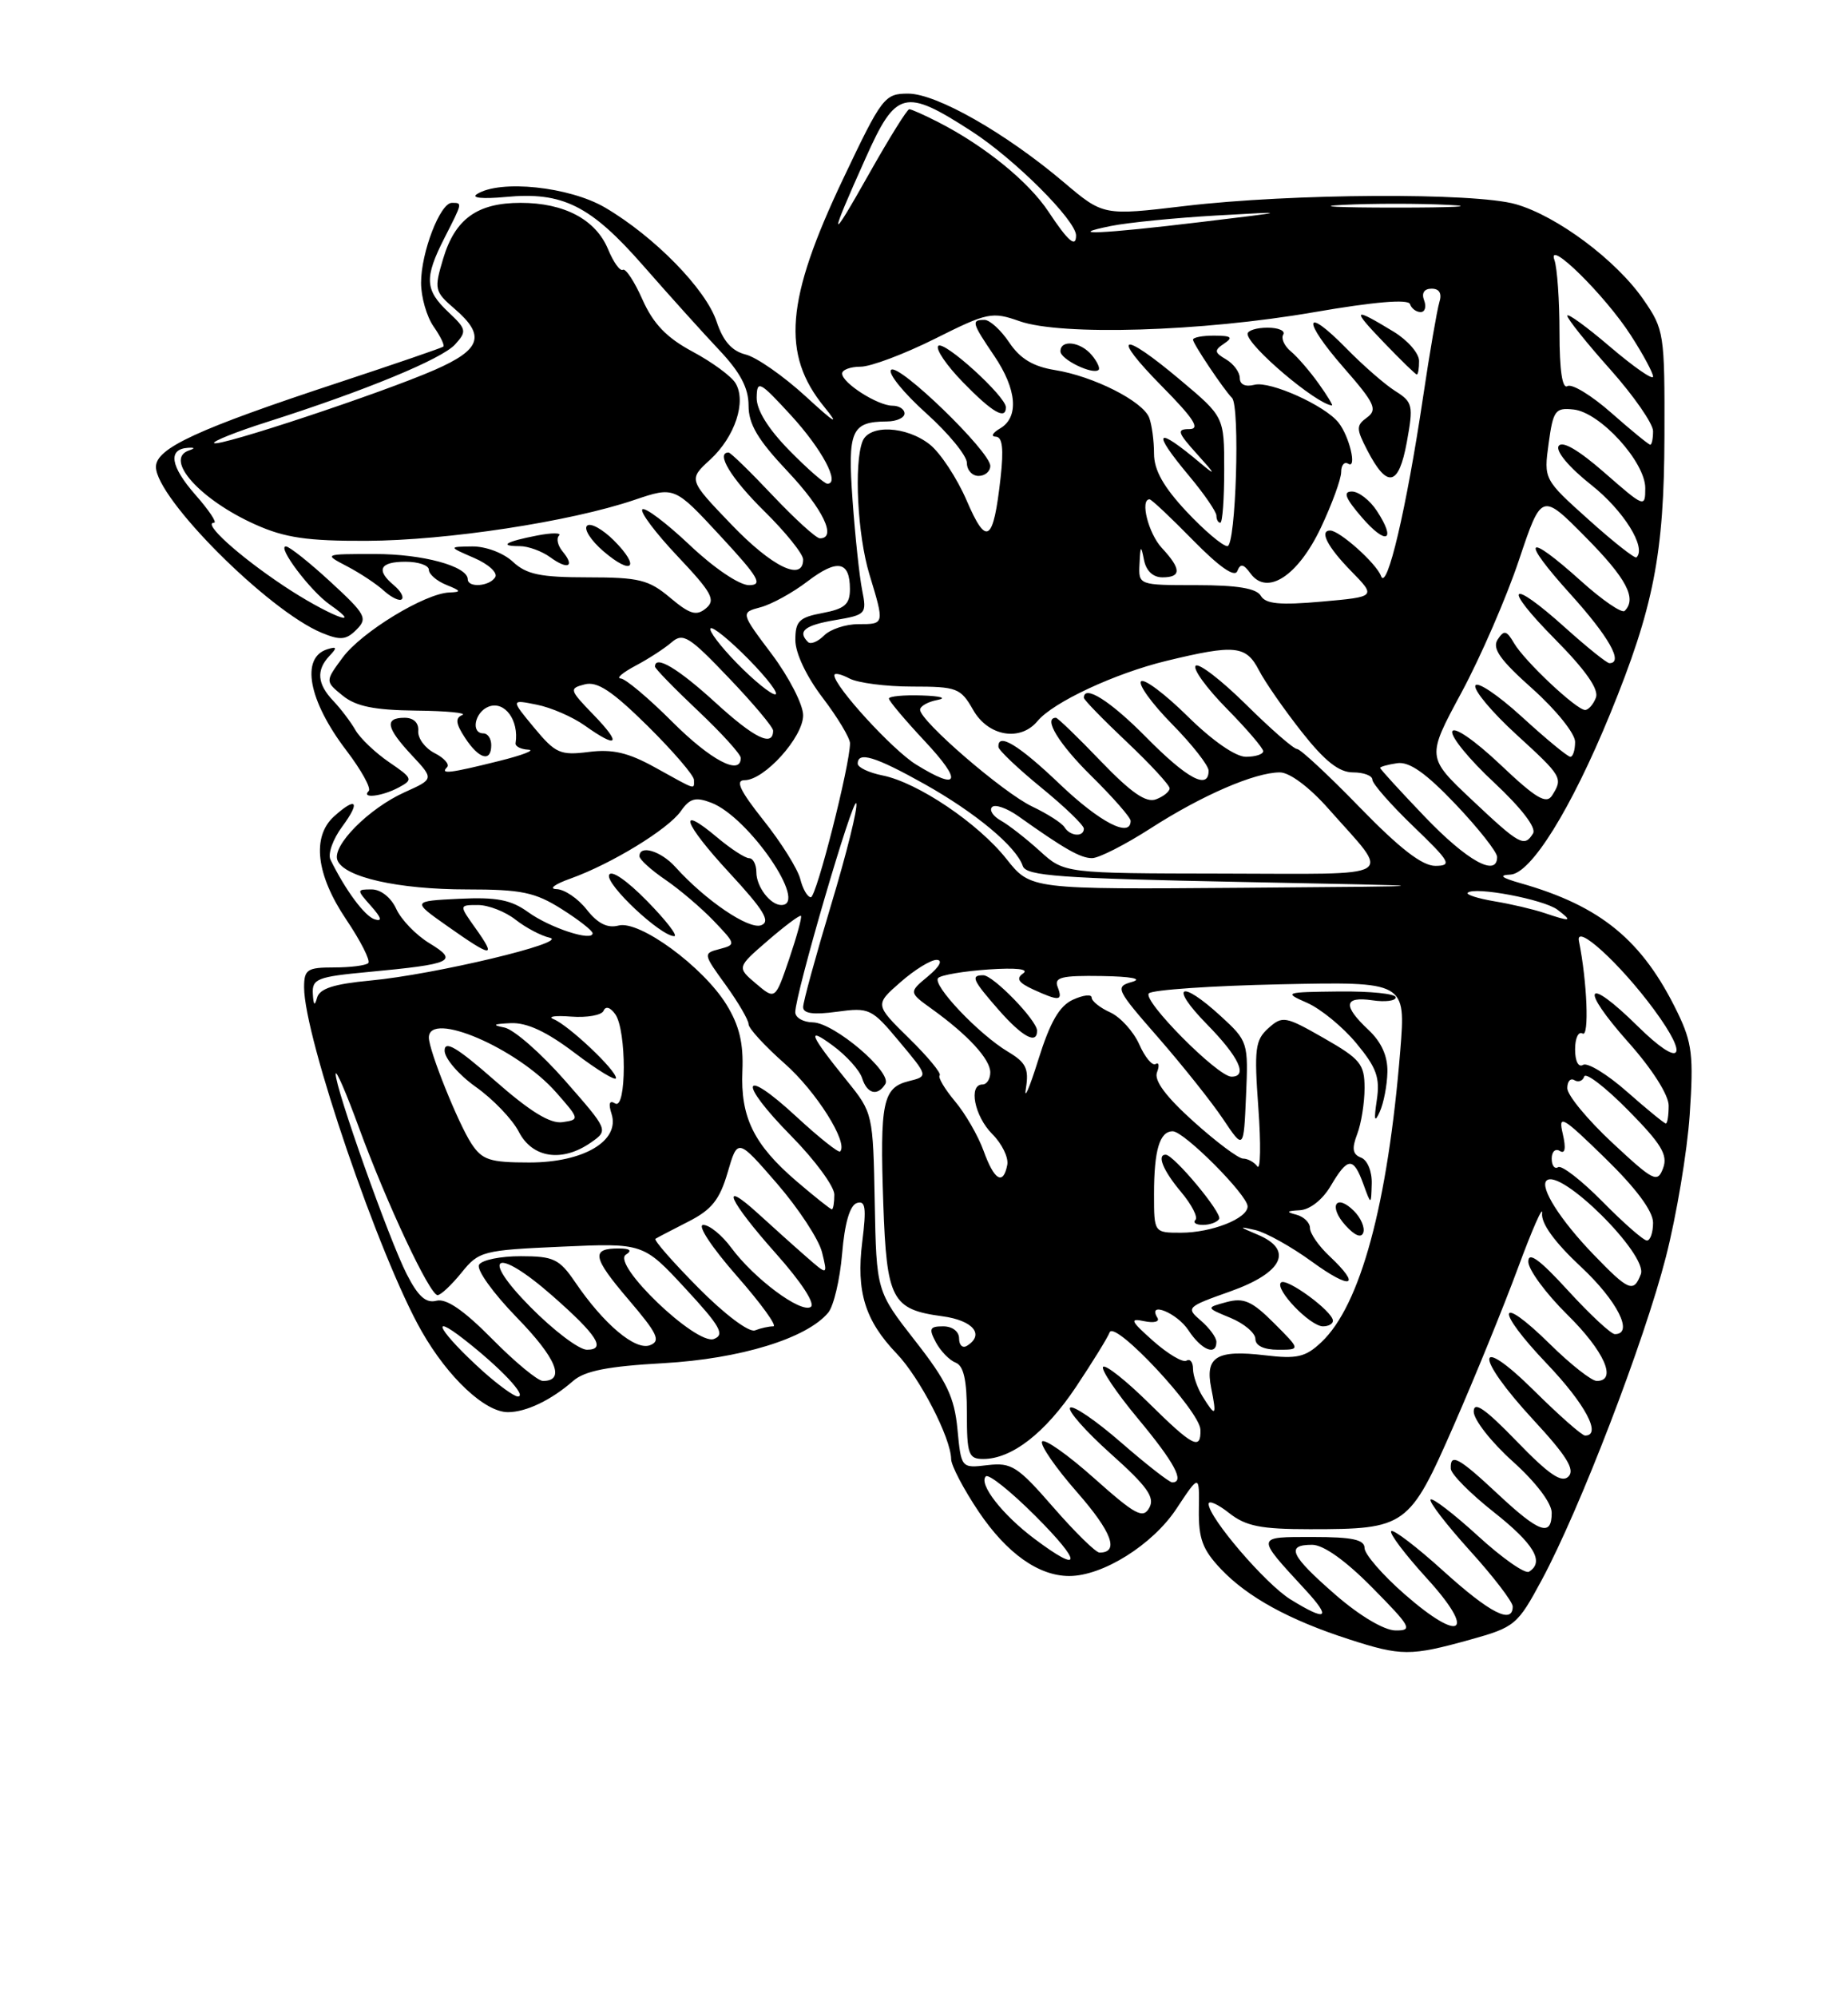 <?xml version="1.0" encoding="UTF-8" standalone="no"?>
<!DOCTYPE svg PUBLIC "-//W3C//DTD SVG 1.1//EN" "http://www.w3.org/Graphics/SVG/1.1/DTD/svg11.dtd" >
<svg xmlns="http://www.w3.org/2000/svg" xmlns:xlink="http://www.w3.org/1999/xlink" version="1.1" viewBox="0 0 237 256">
 <g >
 <path fill="currentColor"
d=" M 188.50 210.17 C 194.29 208.56 194.61 208.29 197.73 202.50 C 202.61 193.44 210.86 171.97 213.64 161.13 C 215.00 155.83 216.38 147.61 216.70 142.86 C 217.21 135.32 217.01 133.65 215.14 129.78 C 210.65 120.52 205.32 116.13 195.00 113.20 C 192.53 112.50 192.15 112.17 193.70 112.10 C 196.35 111.98 201.50 103.68 206.48 91.54 C 212.07 77.88 213.42 71.02 213.46 55.92 C 213.50 42.72 213.42 42.23 210.76 38.39 C 207.27 33.34 199.68 27.68 194.38 26.17 C 189.08 24.66 165.58 24.79 152.00 26.40 C 141.50 27.65 141.50 27.65 136.44 23.37 C 128.98 17.05 120.10 12.00 116.47 12.00 C 113.44 12.00 113.11 12.43 108.12 22.94 C 100.76 38.43 100.19 45.41 105.72 52.17 C 107.73 54.64 107.11 54.28 103.31 50.79 C 100.48 48.20 97.03 45.79 95.63 45.44 C 93.86 45.00 92.74 43.73 91.91 41.24 C 90.54 37.07 83.93 30.32 77.59 26.60 C 73.02 23.93 64.14 22.99 61.17 24.88 C 60.38 25.37 61.89 25.52 64.80 25.25 C 72.15 24.54 75.72 26.32 82.50 34.06 C 85.80 37.83 90.19 42.70 92.25 44.88 C 94.94 47.73 96.00 49.73 96.00 51.98 C 96.00 54.38 97.19 56.37 101.00 60.41 C 105.53 65.20 107.37 69.00 105.15 69.00 C 104.67 69.00 101.95 66.52 99.09 63.50 C 96.23 60.47 93.69 58.00 93.44 58.00 C 91.74 58.00 93.76 61.33 98.00 65.50 C 100.75 68.21 103.00 71.00 103.00 71.71 C 103.00 74.60 99.02 72.67 93.81 67.24 C 88.28 61.48 88.28 61.48 91.08 58.91 C 94.26 55.99 95.76 51.45 94.32 49.10 C 93.79 48.22 91.31 46.40 88.82 45.07 C 85.48 43.28 83.79 41.51 82.40 38.41 C 81.37 36.08 80.23 34.36 79.88 34.58 C 79.52 34.80 78.67 33.61 77.98 31.94 C 76.40 28.14 72.37 26.00 66.77 26.00 C 61.21 26.00 58.36 28.05 56.83 33.17 C 55.66 37.08 55.73 37.37 58.30 39.58 C 62.30 43.02 61.73 44.79 55.75 47.41 C 48.98 50.37 28.00 57.33 27.46 56.79 C 27.23 56.57 30.30 55.34 34.27 54.08 C 46.81 50.09 56.67 46.02 58.36 44.15 C 59.89 42.47 59.83 42.19 57.50 40.00 C 54.48 37.16 54.40 35.61 57.00 30.50 C 59.33 25.93 59.32 26.00 57.95 26.00 C 56.45 26.00 54.00 32.35 54.00 36.25 C 54.00 38.07 54.72 40.58 55.60 41.84 C 56.48 43.10 57.05 44.26 56.85 44.43 C 56.66 44.59 50.65 46.65 43.50 49.01 C 25.31 55.00 20.00 57.45 20.00 59.84 C 20.00 63.86 34.39 78.26 41.26 81.11 C 43.65 82.10 44.40 82.03 45.72 80.70 C 47.18 79.25 46.90 78.73 42.41 74.60 C 39.71 72.11 37.13 70.06 36.68 70.04 C 35.46 69.98 39.79 75.74 42.28 77.48 C 47.14 80.89 41.79 78.71 36.32 75.05 C 30.56 71.21 25.92 67.00 27.45 67.00 C 27.87 67.00 26.79 65.38 25.05 63.41 C 21.86 59.77 21.50 57.58 24.08 57.40 C 25.00 57.34 25.05 57.46 24.25 57.73 C 20.97 58.83 25.66 64.07 32.77 67.24 C 36.54 68.93 39.44 69.35 47.00 69.32 C 57.28 69.28 73.12 66.87 81.35 64.08 C 86.50 62.34 86.50 62.34 92.36 68.67 C 97.33 74.03 97.89 75.00 96.05 75.00 C 94.81 75.00 91.55 72.80 88.43 69.84 C 85.43 67.01 82.71 64.96 82.38 65.29 C 82.05 65.62 84.09 68.33 86.91 71.31 C 91.31 75.97 91.82 76.90 90.54 77.97 C 89.31 78.99 88.48 78.74 85.94 76.61 C 83.21 74.31 81.97 74.00 75.38 74.00 C 69.30 74.00 67.52 73.63 65.77 72.00 C 64.56 70.87 62.29 70.02 60.56 70.04 C 57.50 70.08 57.50 70.08 60.82 71.52 C 62.65 72.31 63.86 73.42 63.51 73.98 C 62.79 75.16 60.00 75.37 59.99 74.25 C 59.97 72.57 54.21 71.00 48.05 71.01 C 41.50 71.01 41.50 71.01 44.50 72.58 C 46.15 73.44 48.29 74.85 49.25 75.73 C 50.22 76.60 51.25 77.09 51.53 76.80 C 51.82 76.52 51.36 75.72 50.52 75.02 C 48.18 73.07 48.70 72.00 52.00 72.00 C 53.65 72.00 55.00 72.46 55.00 73.03 C 55.00 73.60 56.01 74.47 57.25 74.97 C 59.14 75.73 59.20 75.88 57.64 75.94 C 54.52 76.04 46.38 81.00 43.96 84.26 C 41.69 87.33 41.69 87.33 43.96 89.17 C 45.65 90.54 48.01 91.02 53.36 91.08 C 57.29 91.12 59.95 91.38 59.28 91.65 C 58.36 92.03 58.45 92.76 59.64 94.57 C 61.43 97.31 63.00 97.74 63.00 95.50 C 63.00 94.67 62.55 94.00 62.00 94.00 C 60.34 94.00 60.88 91.26 62.67 90.57 C 64.72 89.79 66.58 92.32 66.12 95.25 C 66.05 95.66 66.79 96.04 67.75 96.09 C 68.71 96.13 67.03 96.79 64.00 97.54 C 57.71 99.11 56.40 99.27 57.33 98.34 C 57.69 97.98 56.98 97.16 55.74 96.53 C 54.51 95.90 53.56 94.62 53.64 93.69 C 53.72 92.65 53.05 92.00 51.89 92.00 C 49.27 92.00 49.52 93.28 52.83 96.82 C 55.66 99.85 55.66 99.85 51.90 101.54 C 47.29 103.62 42.55 108.40 43.27 110.25 C 44.10 112.43 51.06 114.00 59.89 114.00 C 66.87 114.00 68.61 114.36 72.02 116.51 C 74.21 117.89 76.00 119.29 76.00 119.62 C 76.00 120.72 70.53 118.93 67.73 116.91 C 65.53 115.32 63.68 114.97 58.88 115.20 C 52.82 115.50 52.82 115.50 57.44 118.75 C 63.15 122.77 63.71 122.81 61.00 119.00 C 58.86 116.00 58.86 116.00 61.30 116.00 C 62.64 116.00 64.81 116.85 66.12 117.88 C 67.43 118.91 69.41 119.95 70.50 120.19 C 73.13 120.76 55.69 124.92 47.49 125.68 C 42.80 126.12 40.98 126.71 40.66 127.89 C 40.36 129.00 40.20 128.85 40.12 127.38 C 40.01 125.46 40.69 125.19 47.25 124.58 C 58.08 123.56 58.86 123.20 55.08 120.90 C 53.36 119.86 51.45 117.88 50.82 116.50 C 50.16 115.05 48.84 114.00 47.68 114.00 C 45.72 114.00 45.72 114.03 47.60 116.15 C 48.93 117.65 49.06 118.15 48.04 117.83 C 46.76 117.42 44.28 114.07 42.38 110.18 C 42.02 109.45 42.70 107.54 43.90 105.93 C 46.27 102.72 45.71 102.05 42.83 104.65 C 39.97 107.25 40.54 112.12 44.39 117.84 C 46.26 120.61 47.53 123.13 47.23 123.44 C 46.92 123.75 44.94 124.00 42.83 124.00 C 39.39 124.00 39.00 124.26 39.00 126.56 C 39.00 132.92 48.67 161.19 54.09 170.66 C 57.48 176.59 62.20 181.00 65.14 181.00 C 67.47 181.00 70.69 179.46 73.50 177.00 C 74.99 175.70 77.96 175.12 85.11 174.72 C 94.94 174.16 103.47 171.55 106.22 168.24 C 106.92 167.39 107.72 163.99 108.00 160.68 C 108.32 156.80 108.99 154.50 109.88 154.20 C 111.00 153.83 111.13 154.79 110.58 159.18 C 109.79 165.56 110.93 169.25 115.00 173.50 C 117.95 176.57 121.94 184.29 121.98 187.01 C 121.99 187.85 123.58 190.87 125.51 193.75 C 129.12 199.10 133.20 202.00 137.13 202.00 C 141.43 202.00 147.81 198.00 150.86 193.40 C 153.82 188.93 153.82 188.93 153.75 193.49 C 153.70 197.22 154.22 198.62 156.59 201.12 C 160.00 204.71 165.34 207.64 173.00 210.11 C 179.70 212.28 180.90 212.28 188.50 210.17 Z  M 51.12 100.94 C 53.01 99.93 52.94 99.76 49.90 97.69 C 48.13 96.48 46.20 94.64 45.59 93.59 C 44.99 92.54 43.71 90.85 42.75 89.84 C 40.68 87.67 40.53 85.90 42.25 84.07 C 43.26 83.01 43.21 82.84 42.00 83.21 C 38.51 84.27 39.55 89.81 44.43 96.20 C 46.34 98.71 47.63 101.04 47.29 101.38 C 46.27 102.40 48.98 102.08 51.12 100.94 Z  M 72.15 70.68 C 71.53 69.93 71.32 69.02 71.69 68.65 C 72.05 68.28 70.81 68.27 68.93 68.63 C 64.87 69.41 63.88 70.00 66.64 70.00 C 67.73 70.00 69.49 70.64 70.56 71.42 C 72.83 73.08 73.78 72.64 72.15 70.68 Z  M 78.73 69.27 C 77.26 67.81 75.71 66.96 75.28 67.39 C 74.85 67.82 75.79 69.28 77.37 70.64 C 81.09 73.84 82.19 72.74 78.73 69.27 Z  M 171.25 204.39 C 165.48 199.36 164.84 198.00 168.28 198.00 C 169.73 198.00 172.57 200.02 176.00 203.50 C 180.97 208.53 181.22 209.00 178.97 208.98 C 177.50 208.96 174.38 207.11 171.25 204.39 Z  M 180.14 204.34 C 177.31 201.87 175.00 199.20 175.00 198.42 C 175.00 197.34 173.44 197.00 168.38 197.00 C 160.99 197.00 161.01 196.83 167.39 203.75 C 170.82 207.46 170.18 207.89 165.50 205.00 C 162.30 203.02 155.00 194.51 155.00 192.76 C 155.00 192.26 156.19 192.79 157.63 193.93 C 159.78 195.62 161.69 196.00 167.99 196.00 C 180.34 196.00 180.73 195.72 186.43 182.73 C 189.14 176.55 192.85 167.45 194.68 162.50 C 196.51 157.55 197.90 154.40 197.77 155.50 C 197.62 156.80 199.36 159.21 202.77 162.39 C 207.43 166.74 209.57 171.00 207.10 171.00 C 206.61 171.00 203.91 168.49 201.10 165.42 C 197.44 161.42 196.00 160.37 196.00 161.71 C 196.00 162.73 198.25 165.79 201.00 168.50 C 205.74 173.17 207.45 177.00 204.78 177.00 C 204.12 177.00 201.43 174.89 198.81 172.31 C 192.01 165.62 191.65 167.74 198.38 174.79 C 203.32 179.97 205.46 184.00 203.28 184.00 C 202.88 184.00 199.96 181.43 196.78 178.28 C 189.14 170.72 189.04 173.76 196.65 181.99 C 200.92 186.60 202.02 188.38 201.15 189.25 C 200.28 190.12 198.65 189.01 194.50 184.72 C 190.45 180.54 189.00 179.54 189.00 180.93 C 189.00 181.97 191.25 184.84 194.00 187.31 C 196.98 189.99 199.00 192.65 199.00 193.90 C 199.00 197.03 197.43 196.48 192.10 191.50 C 187.05 186.78 185.96 186.19 186.06 188.25 C 186.09 188.94 188.56 191.43 191.56 193.80 C 196.74 197.89 198.11 200.20 196.09 201.45 C 195.58 201.76 192.64 199.70 189.55 196.87 C 186.46 194.05 183.72 191.94 183.47 192.20 C 183.21 192.45 185.48 195.40 188.50 198.74 C 191.53 202.08 194.00 205.31 194.00 205.91 C 194.00 208.25 191.08 206.76 185.13 201.38 C 181.71 198.28 178.69 195.98 178.42 196.25 C 178.14 196.52 180.19 199.23 182.96 202.27 C 189.39 209.30 187.44 210.73 180.14 204.34 Z  M 132.69 197.25 C 128.56 194.16 125.47 190.20 126.43 189.23 C 126.79 188.88 129.64 191.16 132.78 194.30 C 138.83 200.35 138.78 201.82 132.69 197.25 Z  M 135.09 193.20 C 130.51 187.94 129.73 187.43 126.66 187.79 C 123.27 188.19 123.27 188.19 122.79 183.18 C 122.40 179.08 121.42 177.03 117.35 171.84 C 112.40 165.50 112.40 165.50 112.18 154.08 C 111.97 142.79 111.93 142.62 108.66 138.58 C 103.79 132.56 103.35 131.46 106.85 134.05 C 108.57 135.32 110.24 137.18 110.56 138.18 C 111.20 140.21 112.54 140.55 113.54 138.94 C 114.46 137.45 106.98 131.09 104.25 131.04 C 103.01 131.02 102.00 130.44 101.99 129.75 C 101.98 127.45 109.46 101.87 109.82 102.97 C 110.02 103.56 108.57 109.41 106.59 115.97 C 104.62 122.52 103.00 128.42 103.00 129.08 C 103.00 129.91 104.31 130.09 107.32 129.68 C 111.49 129.11 111.79 129.25 115.35 133.52 C 119.06 137.95 119.06 137.95 116.52 138.58 C 113.22 139.41 112.83 141.28 113.28 154.29 C 113.71 166.59 114.37 167.84 120.86 168.71 C 124.80 169.24 126.32 171.07 124.00 172.50 C 123.45 172.84 123.00 172.42 123.00 171.56 C 123.00 170.66 122.14 170.00 120.96 170.00 C 119.22 170.00 119.09 170.29 120.03 172.06 C 120.64 173.19 121.78 174.36 122.57 174.66 C 123.59 175.06 124.00 176.91 124.00 181.11 C 124.00 186.42 124.21 187.00 126.10 187.00 C 129.75 187.00 134.04 183.68 137.99 177.77 C 140.09 174.62 142.04 171.47 142.31 170.77 C 142.94 169.13 153.89 180.86 153.95 183.25 C 154.03 185.95 152.98 185.41 147.31 179.81 C 144.41 176.95 141.79 174.88 141.47 175.19 C 141.16 175.51 143.17 178.50 145.95 181.84 C 150.63 187.46 151.99 190.00 150.33 190.00 C 149.96 190.00 147.01 187.70 143.78 184.89 C 140.54 182.07 137.60 180.07 137.24 180.43 C 136.88 180.79 139.23 183.45 142.46 186.34 C 147.14 190.52 148.14 191.93 147.39 193.26 C 146.59 194.71 145.61 194.18 140.30 189.45 C 136.91 186.43 133.92 184.33 133.64 184.77 C 133.37 185.21 135.39 188.14 138.14 191.27 C 142.60 196.36 143.58 199.00 141.01 199.00 C 140.53 199.00 137.87 196.39 135.09 193.20 Z  M 154.24 179.01 C 153.56 177.92 153.00 176.32 153.00 175.45 C 153.00 174.59 152.62 174.11 152.16 174.40 C 151.70 174.68 149.79 173.55 147.91 171.89 C 144.99 169.30 144.82 168.93 146.75 169.34 C 147.99 169.60 148.75 169.41 148.44 168.91 C 147.08 166.71 150.94 168.26 152.41 170.50 C 154.07 173.03 156.00 173.84 156.00 171.99 C 156.00 171.43 155.10 170.21 154.01 169.27 C 152.07 167.61 152.17 167.51 157.76 165.53 C 164.53 163.13 165.95 160.20 161.29 158.25 C 158.84 157.22 158.80 157.15 161.00 157.66 C 162.38 157.99 165.64 159.81 168.25 161.71 C 173.29 165.38 174.69 164.94 170.50 161.00 C 169.12 159.71 168.00 158.09 168.00 157.40 C 168.00 156.71 167.21 155.94 166.25 155.69 C 164.90 155.34 165.00 155.21 166.69 155.12 C 167.99 155.05 169.61 153.78 170.66 152.00 C 172.85 148.29 173.56 148.25 174.84 151.75 C 175.84 154.50 175.84 154.50 175.92 151.72 C 175.97 150.16 175.37 148.69 174.56 148.38 C 173.46 147.96 173.34 147.23 174.06 145.35 C 174.58 143.99 175.00 141.33 175.00 139.46 C 175.00 136.39 174.47 135.74 169.78 133.06 C 164.83 130.23 164.47 130.17 162.66 131.79 C 160.97 133.31 160.83 134.44 161.38 142.00 C 161.72 146.68 161.66 150.05 161.25 149.50 C 160.84 148.95 160.02 148.50 159.42 148.50 C 158.83 148.50 155.97 146.36 153.07 143.75 C 149.53 140.57 147.98 138.49 148.38 137.45 C 148.71 136.59 148.63 136.11 148.20 136.38 C 147.77 136.64 146.83 135.50 146.10 133.85 C 145.36 132.20 143.69 130.36 142.38 129.76 C 141.07 129.17 140.00 128.31 140.00 127.86 C 140.00 127.41 138.93 127.53 137.61 128.13 C 135.86 128.93 134.68 130.97 133.15 135.86 C 132.01 139.51 131.29 141.14 131.57 139.48 C 131.97 136.98 131.58 136.18 129.28 134.81 C 125.51 132.56 119.48 126.19 120.32 125.35 C 120.70 124.97 123.59 124.48 126.75 124.26 C 130.31 124.02 132.01 124.20 131.22 124.76 C 130.27 125.42 130.60 125.95 132.52 126.83 C 135.87 128.36 136.33 128.31 135.64 126.50 C 135.16 125.26 136.14 125.02 141.28 125.10 C 145.06 125.16 146.59 125.45 145.19 125.85 C 142.97 126.48 143.10 126.77 148.55 133.00 C 151.67 136.58 155.41 141.27 156.86 143.44 C 159.50 147.38 159.50 147.38 159.80 140.44 C 160.10 133.62 160.05 133.44 156.57 130.25 C 151.34 125.45 149.89 126.30 154.79 131.29 C 158.90 135.48 160.08 138.00 157.93 138.00 C 156.16 138.00 146.45 128.21 147.34 127.32 C 147.79 126.87 155.39 126.35 164.23 126.16 C 180.29 125.82 180.29 125.82 179.58 134.66 C 177.98 154.36 174.47 167.33 169.45 172.04 C 167.43 173.95 166.33 174.20 162.23 173.71 C 156.03 172.98 154.53 173.89 155.33 177.90 C 156.06 181.53 155.91 181.69 154.24 179.01 Z  M 163.39 169.59 C 160.57 166.77 159.52 166.30 157.31 166.89 C 154.64 167.61 154.64 167.61 157.82 168.92 C 159.57 169.65 161.00 170.86 161.00 171.62 C 161.00 172.48 162.10 173.00 163.90 173.00 C 166.80 173.00 166.80 173.00 163.39 169.59 Z  M 170.94 169.25 C 170.85 168.02 164.95 163.71 164.28 164.39 C 163.44 165.23 168.02 170.00 169.67 170.00 C 170.40 170.00 170.98 169.66 170.94 169.25 Z  M 173.64 155.21 C 171.32 152.90 170.33 154.61 172.56 157.07 C 173.76 158.39 174.59 158.72 174.84 157.98 C 175.06 157.33 174.52 156.09 173.64 155.21 Z  M 177.93 137.42 C 177.98 135.37 177.17 133.57 175.50 132.00 C 172.18 128.89 172.34 127.68 176.00 128.21 C 177.65 128.46 179.00 128.28 179.00 127.83 C 179.00 127.37 175.74 127.04 171.75 127.08 C 164.71 127.16 164.59 127.20 167.64 128.54 C 169.37 129.30 172.21 131.62 173.94 133.71 C 176.54 136.84 177.00 138.11 176.57 141.00 C 176.18 143.60 176.28 143.99 176.95 142.50 C 177.45 141.40 177.89 139.12 177.93 137.42 Z  M 133.00 132.11 C 133.00 130.79 127.38 125.00 126.10 125.00 C 124.44 125.00 124.72 125.61 128.10 129.47 C 131.13 132.91 133.00 133.92 133.00 132.11 Z  M 61.91 175.74 C 56.48 170.83 54.79 167.99 59.50 171.66 C 64.23 175.35 67.68 179.01 66.40 178.99 C 65.91 178.98 63.89 177.51 61.91 175.74 Z  M 63.12 171.62 C 59.47 167.93 57.23 166.39 55.97 166.72 C 54.62 167.07 53.62 166.17 52.16 163.31 C 49.89 158.87 42.98 139.39 43.05 137.65 C 43.08 137.02 44.41 140.10 46.02 144.50 C 49.58 154.21 55.11 166.00 56.12 166.00 C 56.52 166.00 57.90 164.71 59.18 163.13 C 61.41 160.36 61.89 160.24 72.00 159.79 C 82.50 159.32 82.50 159.32 87.89 165.14 C 92.38 169.99 92.99 171.07 91.56 171.62 C 89.31 172.48 78.37 162.02 80.27 160.81 C 81.09 160.29 80.81 160.03 79.42 160.02 C 75.76 159.99 75.97 161.14 80.56 166.52 C 84.33 170.93 84.78 171.87 83.36 172.42 C 81.48 173.14 77.43 169.73 73.75 164.32 C 71.74 161.37 70.99 161.01 66.81 161.01 C 64.23 161.00 61.81 161.49 61.44 162.10 C 61.06 162.71 63.22 165.72 66.26 168.85 C 71.36 174.08 72.56 177.00 69.63 177.00 C 68.97 177.00 66.04 174.58 63.12 171.62 Z  M 68.00 167.50 C 61.40 160.82 63.61 159.73 70.85 166.09 C 76.59 171.13 77.78 173.00 75.27 173.00 C 74.26 173.00 70.99 170.53 68.00 167.50 Z  M 89.54 165.04 C 86.28 161.75 83.81 158.93 84.06 158.78 C 84.30 158.62 86.20 157.64 88.27 156.58 C 91.27 155.06 92.30 153.77 93.32 150.27 C 94.60 145.88 94.60 145.88 99.64 151.69 C 102.41 154.89 105.01 158.85 105.42 160.50 C 106.16 163.50 106.16 163.50 103.33 161.02 C 101.77 159.66 99.04 157.20 97.25 155.57 C 92.13 150.91 93.46 153.88 99.52 160.68 C 102.79 164.35 104.60 167.13 103.97 167.52 C 102.67 168.32 96.73 163.90 93.79 159.94 C 92.60 158.32 90.98 157.00 90.19 157.00 C 89.38 157.00 91.25 159.84 94.46 163.50 C 97.60 167.07 99.72 170.00 99.17 170.00 C 98.61 170.00 97.56 170.23 96.82 170.52 C 96.05 170.81 92.92 168.46 89.54 165.04 Z  M 204.32 160.75 C 200.11 156.38 197.46 152.21 198.33 151.33 C 200.06 149.61 211.38 160.84 210.43 163.32 C 209.50 165.74 208.88 165.48 204.32 160.75 Z  M 205.54 154.04 C 202.86 151.32 200.29 149.32 199.83 149.60 C 199.37 149.89 199.00 149.39 199.00 148.50 C 199.00 147.61 199.47 147.17 200.04 147.52 C 200.72 147.95 200.85 147.19 200.42 145.33 C 199.82 142.77 200.33 143.06 205.88 148.47 C 209.84 152.33 212.00 155.24 212.00 156.72 C 212.00 157.97 211.65 159.00 211.21 159.00 C 210.78 159.00 208.23 156.77 205.54 154.04 Z  M 148.00 153.08 C 148.00 147.41 148.72 145.00 150.40 145.00 C 151.85 145.00 160.00 153.17 160.00 154.63 C 160.00 156.18 155.40 158.00 151.45 158.00 C 148.00 158.00 148.00 158.00 148.00 153.08 Z  M 156.35 156.24 C 156.80 155.52 150.53 148.00 149.49 148.00 C 148.33 148.00 149.18 150.06 151.47 152.78 C 152.83 154.40 153.66 156.01 153.31 156.36 C 152.95 156.71 153.39 157.00 154.27 157.00 C 155.16 157.00 156.09 156.66 156.35 156.24 Z  M 102.15 151.40 C 96.67 146.70 94.95 143.20 95.21 137.25 C 95.36 133.70 94.81 131.43 93.16 128.75 C 90.14 123.88 82.00 117.92 79.32 118.63 C 77.90 119.00 76.65 118.37 75.24 116.58 C 74.13 115.16 72.38 113.98 71.36 113.96 C 70.34 113.93 71.15 113.32 73.16 112.61 C 78.43 110.72 85.68 106.29 87.32 103.96 C 88.46 102.32 89.20 102.12 91.22 102.89 C 96.01 104.72 103.75 116.00 100.20 116.00 C 98.79 116.00 97.00 113.65 97.00 111.80 C 97.00 110.81 96.58 110.00 96.08 110.00 C 95.57 110.00 93.75 108.82 92.03 107.38 C 86.75 102.93 87.60 105.45 93.55 111.88 C 97.98 116.67 98.86 118.12 97.62 118.59 C 96.05 119.19 90.48 115.42 86.60 111.11 C 84.74 109.06 81.99 108.24 82.01 109.75 C 82.01 110.16 83.50 111.51 85.32 112.75 C 87.14 113.99 89.94 116.37 91.54 118.04 C 94.38 121.01 94.40 121.08 92.29 121.64 C 90.16 122.19 90.17 122.25 93.07 126.25 C 94.68 128.48 96.00 130.74 96.00 131.27 C 96.00 131.81 98.09 134.08 100.64 136.33 C 104.67 139.88 108.84 146.49 107.74 147.59 C 107.54 147.79 105.02 145.79 102.15 143.14 C 95.08 136.60 94.53 138.55 101.46 145.59 C 104.51 148.68 107.00 152.07 107.00 153.11 C 107.00 154.15 106.86 155.00 106.68 155.00 C 106.50 155.00 104.47 153.38 102.15 151.40 Z  M 82.97 115.47 C 80.37 112.82 78.35 111.44 78.11 112.16 C 77.70 113.39 84.70 119.96 86.46 119.99 C 86.99 119.99 85.41 117.96 82.97 115.47 Z  M 206.75 146.45 C 203.59 143.50 201.00 140.37 201.00 139.48 C 201.00 138.60 201.41 138.14 201.91 138.45 C 202.42 138.76 202.98 138.55 203.17 137.98 C 203.36 137.41 205.89 139.35 208.79 142.29 C 213.07 146.62 213.92 148.03 213.29 149.72 C 212.56 151.66 212.10 151.43 206.75 146.45 Z  M 126.14 147.50 C 125.44 145.57 123.79 142.71 122.46 141.14 C 121.14 139.56 120.26 138.07 120.51 137.83 C 120.76 137.58 118.99 135.44 116.57 133.07 C 112.19 128.77 112.19 128.77 115.48 125.89 C 117.29 124.30 119.38 123.01 120.13 123.03 C 120.95 123.05 120.50 123.90 119.02 125.13 C 116.54 127.19 116.54 127.19 119.52 129.33 C 124.15 132.66 127.00 135.76 127.00 137.45 C 127.00 138.30 126.55 139.00 126.00 139.00 C 124.17 139.00 124.97 143.06 127.25 145.35 C 128.49 146.58 129.36 148.36 129.18 149.30 C 128.66 151.98 127.51 151.30 126.14 147.50 Z  M 60.45 146.57 C 58.75 143.97 55.00 134.63 55.00 132.99 C 55.00 129.48 66.34 134.35 71.31 140.00 C 74.34 143.44 74.35 143.51 72.14 143.83 C 70.56 144.06 67.98 142.47 63.45 138.49 C 58.62 134.25 57.01 133.29 57.02 134.67 C 57.03 135.67 58.84 137.77 61.03 139.32 C 63.23 140.88 65.71 143.46 66.54 145.07 C 68.28 148.45 72.11 149.01 75.80 146.43 C 78.04 144.86 78.04 144.86 72.45 138.49 C 69.38 134.99 65.88 131.93 64.68 131.70 C 63.05 131.38 63.26 131.24 65.50 131.14 C 67.58 131.05 70.10 132.22 73.75 134.99 C 76.64 137.18 79.00 138.61 79.00 138.18 C 79.00 137.15 72.93 131.42 71.00 130.63 C 70.17 130.29 71.18 130.14 73.23 130.30 C 75.29 130.46 77.17 130.12 77.41 129.55 C 77.67 128.92 78.27 129.10 78.91 130.00 C 80.37 132.07 80.36 142.34 78.89 141.43 C 78.16 140.98 78.00 141.43 78.43 142.77 C 79.53 146.23 74.84 149.00 67.89 149.00 C 62.80 149.00 61.84 148.68 60.45 146.57 Z  M 208.66 139.93 C 206.12 137.69 203.58 136.14 203.02 136.49 C 202.43 136.85 202.00 136.02 202.00 134.50 C 202.00 133.06 202.43 132.15 202.96 132.47 C 203.83 133.01 203.55 125.83 202.49 120.61 C 202.02 118.26 207.79 123.52 212.12 129.40 C 216.80 135.75 215.57 136.99 210.02 131.52 C 203.32 124.92 202.48 126.47 208.88 133.65 C 211.89 137.03 214.00 140.35 214.00 141.70 C 214.00 142.96 213.84 144.00 213.64 144.00 C 213.44 144.00 211.20 142.17 208.66 139.93 Z  M 96.96 126.08 C 94.50 123.99 94.50 123.99 98.48 120.55 C 100.66 118.67 102.57 117.24 102.72 117.39 C 102.87 117.54 102.19 120.02 101.21 122.91 C 99.42 128.16 99.42 128.16 96.96 126.08 Z  M 198.00 117.00 C 196.62 116.54 193.77 115.87 191.65 115.52 C 189.53 115.16 187.99 114.67 188.23 114.43 C 189.07 113.59 198.00 115.28 199.74 116.60 C 201.75 118.12 201.50 118.18 198.00 117.00 Z  M 102.63 112.66 C 102.30 111.37 100.19 107.99 97.93 105.16 C 94.89 101.33 94.26 100.00 95.49 100.00 C 98.03 100.00 103.00 94.49 103.00 91.68 C 103.00 90.32 101.19 86.80 98.99 83.86 C 94.97 78.52 94.97 78.52 97.55 77.83 C 98.97 77.45 101.68 75.96 103.57 74.51 C 107.38 71.61 109.00 71.90 109.00 75.51 C 109.00 77.46 108.34 78.03 105.50 78.57 C 102.49 79.13 102.00 79.61 102.00 82.03 C 102.00 83.71 103.42 86.70 105.50 89.43 C 107.42 91.95 109.00 94.58 109.01 95.26 C 109.02 98.01 104.70 115.00 103.99 115.00 C 103.56 115.00 102.95 113.95 102.63 112.66 Z  M 129.08 110.10 C 125.45 105.52 117.69 100.29 113.18 99.39 C 111.43 99.04 110.00 98.36 110.00 97.88 C 110.00 96.28 112.24 96.96 118.52 100.47 C 125.11 104.16 130.34 108.52 131.17 111.00 C 131.59 112.27 135.93 112.58 159.08 113.04 C 186.50 113.58 186.50 113.58 159.33 113.79 C 132.17 114.00 132.17 114.00 129.08 110.10 Z  M 133.36 109.08 C 131.63 107.51 129.38 105.75 128.36 105.18 C 127.35 104.62 126.84 103.83 127.23 103.44 C 127.62 103.05 129.13 103.58 130.59 104.61 C 136.53 108.83 138.57 109.99 140.05 109.99 C 140.90 110.00 144.28 108.28 147.55 106.18 C 154.15 101.93 160.93 99.00 164.14 99.00 C 165.39 99.00 167.93 100.90 170.37 103.66 C 178.48 112.83 179.82 112.00 156.81 111.97 C 136.50 111.94 136.50 111.94 133.36 109.08 Z  M 174.40 103.50 C 170.40 99.38 166.77 96.00 166.34 96.00 C 165.91 96.00 162.97 93.44 159.81 90.31 C 156.64 87.18 153.73 84.94 153.34 85.33 C 152.94 85.72 154.73 88.19 157.31 90.81 C 159.89 93.43 162.00 95.89 162.00 96.28 C 162.00 96.68 161.00 97.00 159.78 97.00 C 158.45 97.00 155.46 94.92 152.31 91.81 C 149.41 88.95 146.73 86.94 146.34 87.33 C 145.94 87.72 147.73 90.19 150.31 92.81 C 152.89 95.43 155.00 98.12 155.00 98.78 C 155.00 101.29 152.26 99.83 147.00 94.50 C 142.40 89.84 139.00 87.69 139.00 89.44 C 139.00 89.69 141.47 92.23 144.50 95.09 C 147.53 97.95 150.00 100.63 150.00 101.04 C 150.00 101.45 149.22 102.09 148.26 102.45 C 146.99 102.94 145.08 101.62 141.17 97.56 C 138.24 94.50 135.64 92.00 135.42 92.00 C 133.74 92.00 135.79 95.36 140.00 99.50 C 142.75 102.21 145.00 104.78 145.00 105.21 C 145.00 107.45 141.05 105.40 135.91 100.50 C 130.63 95.46 127.92 93.83 128.05 95.75 C 128.08 96.16 130.55 98.51 133.55 100.96 C 136.55 103.41 139.00 105.77 139.00 106.21 C 139.00 107.32 137.24 107.20 136.52 106.03 C 136.19 105.49 134.32 104.30 132.37 103.37 C 128.66 101.61 118.00 92.41 118.00 90.97 C 118.00 90.51 119.01 89.94 120.25 89.71 C 121.49 89.47 120.59 89.21 118.25 89.14 C 115.91 89.06 114.00 89.24 114.00 89.54 C 114.00 89.84 116.09 92.32 118.64 95.04 C 123.48 100.22 123.02 101.41 117.48 97.99 C 114.47 96.13 107.00 87.97 107.00 86.55 C 107.00 86.21 107.87 86.40 108.93 86.96 C 110.00 87.53 113.62 88.00 116.98 88.00 C 122.72 88.00 123.20 88.18 124.80 90.99 C 126.72 94.38 130.85 95.09 133.06 92.42 C 135.07 90.00 142.98 86.31 149.57 84.71 C 158.37 82.58 159.80 82.72 161.45 85.90 C 162.23 87.42 164.72 90.99 166.96 93.83 C 169.91 97.57 171.73 99.00 173.52 99.00 C 174.89 99.00 176.00 99.42 176.00 99.93 C 176.00 100.44 178.36 103.13 181.25 105.91 C 185.99 110.47 186.27 110.96 184.09 110.98 C 182.40 110.99 179.54 108.78 174.40 103.50 Z  M 182.75 104.71 C 179.59 101.41 177.00 98.58 177.00 98.42 C 177.00 98.27 177.98 98.00 179.18 97.82 C 180.74 97.59 182.85 99.07 186.68 103.09 C 189.60 106.17 192.00 109.20 192.00 109.84 C 192.00 112.48 188.15 110.34 182.75 104.71 Z  M 188.73 102.49 C 182.96 97.05 182.96 97.05 187.42 88.78 C 189.88 84.22 193.19 76.59 194.79 71.82 C 197.70 63.14 197.70 63.14 203.35 68.85 C 208.59 74.14 209.95 76.71 208.36 78.30 C 208.01 78.65 205.49 76.93 202.76 74.47 C 195.62 68.05 194.90 68.96 201.42 76.17 C 206.34 81.61 208.25 85.00 206.40 85.00 C 206.07 85.00 203.54 82.97 200.79 80.50 C 193.53 73.97 192.55 74.98 199.42 81.92 C 203.36 85.90 205.08 88.36 204.67 89.42 C 204.34 90.29 203.71 91.00 203.28 91.00 C 202.17 90.99 195.54 84.76 194.18 82.45 C 193.21 80.79 192.89 80.72 192.07 81.97 C 191.33 83.11 192.37 84.58 196.55 88.30 C 199.57 91.00 202.00 94.02 202.00 95.08 C 202.00 96.14 201.73 97.00 201.39 97.00 C 201.05 97.00 198.26 94.70 195.18 91.88 C 192.10 89.07 189.41 87.27 189.21 87.88 C 189.00 88.49 191.35 91.29 194.42 94.10 C 200.36 99.53 200.47 99.71 199.05 101.96 C 198.31 103.12 196.99 102.34 192.39 97.98 C 189.13 94.90 186.48 93.07 186.25 93.75 C 186.03 94.41 188.44 97.35 191.60 100.29 C 195.11 103.57 197.06 106.10 196.61 106.82 C 195.49 108.63 194.92 108.32 188.73 102.49 Z  M 84.00 98.36 C 80.57 96.46 78.55 95.99 75.50 96.38 C 71.85 96.84 71.24 96.57 68.50 93.27 C 65.50 89.65 65.50 89.65 68.83 90.32 C 70.67 90.68 73.44 91.89 74.99 92.99 C 79.26 96.03 79.78 95.40 76.13 91.63 C 73.02 88.42 72.96 88.24 74.98 87.72 C 76.59 87.29 78.49 88.55 83.05 93.04 C 86.32 96.28 89.00 99.39 89.00 99.96 C 89.00 101.23 89.42 101.36 84.00 98.36 Z  M 86.20 92.50 C 83.17 89.47 80.20 86.98 79.60 86.96 C 78.99 86.94 79.85 86.21 81.50 85.33 C 83.15 84.46 85.23 83.11 86.13 82.33 C 87.59 81.06 88.39 81.56 93.46 86.88 C 96.60 90.16 99.16 93.21 99.15 93.65 C 99.14 95.79 96.76 94.63 91.74 90.04 C 86.95 85.67 84.00 83.91 84.00 85.44 C 84.00 85.69 86.47 88.23 89.50 91.09 C 92.53 93.95 95.00 96.67 95.00 97.15 C 95.00 99.48 91.13 97.43 86.20 92.50 Z  M 94.52 85.02 C 92.38 82.83 90.85 80.81 91.13 80.54 C 91.40 80.27 93.60 82.06 96.02 84.52 C 98.44 86.98 99.96 89.00 99.41 89.00 C 98.86 89.00 96.66 87.21 94.52 85.02 Z  M 103.62 82.29 C 102.24 80.91 103.20 80.14 107.10 79.48 C 111.06 78.81 111.18 78.69 110.57 75.65 C 110.22 73.92 109.67 68.74 109.34 64.14 C 108.69 55.16 109.18 54.05 113.75 54.02 C 114.99 54.01 116.00 53.55 116.00 53.00 C 116.00 52.45 115.31 52.00 114.46 52.00 C 112.57 52.00 108.00 49.09 108.00 47.88 C 108.00 47.40 109.06 47.00 110.37 47.00 C 111.67 47.00 115.95 45.39 119.88 43.43 C 126.65 40.04 127.21 39.92 130.76 41.17 C 136.11 43.05 154.09 42.51 168.49 40.02 C 176.25 38.68 180.60 38.31 180.83 38.98 C 181.01 39.54 181.63 40.00 182.19 40.00 C 182.75 40.00 182.95 39.32 182.64 38.50 C 182.28 37.57 182.64 37.00 183.60 37.00 C 184.60 37.00 184.95 37.61 184.59 38.75 C 184.30 39.71 183.35 45.19 182.50 50.92 C 180.37 65.21 177.86 75.89 177.11 73.83 C 176.52 72.22 171.80 68.00 170.59 68.00 C 169.17 68.00 170.24 70.09 173.25 73.17 C 176.50 76.49 176.50 76.49 169.50 77.11 C 164.13 77.59 162.31 77.41 161.70 76.37 C 161.14 75.41 158.69 75.00 153.45 75.00 C 146.00 75.00 146.00 75.00 146.14 72.25 C 146.25 69.89 146.33 69.82 146.71 71.75 C 146.98 73.16 147.86 74.00 149.07 74.00 C 151.53 74.00 151.51 72.93 149.00 70.23 C 147.28 68.38 146.17 64.00 147.43 64.00 C 147.67 64.00 150.18 66.36 153.01 69.25 C 156.38 72.68 158.34 74.05 158.68 73.20 C 159.08 72.19 159.47 72.27 160.38 73.51 C 162.50 76.41 166.46 73.83 169.40 67.63 C 170.83 64.60 172.00 61.39 172.00 60.50 C 172.00 59.61 172.41 59.13 172.91 59.44 C 174.05 60.15 173.07 55.95 171.67 54.18 C 169.95 51.98 162.88 48.80 160.88 49.32 C 159.72 49.62 159.00 49.29 159.00 48.46 C 159.00 47.71 158.21 46.64 157.25 46.07 C 155.72 45.17 155.69 44.91 157.00 44.03 C 158.18 43.24 157.92 43.03 155.75 43.02 C 154.24 43.01 153.00 43.24 153.00 43.54 C 153.00 44.06 156.95 49.95 158.00 51.00 C 159.05 52.05 158.50 70.00 157.41 70.00 C 156.81 70.00 154.45 68.00 152.16 65.56 C 149.21 62.40 148.00 60.26 148.00 58.14 C 148.00 56.50 147.72 54.43 147.38 53.54 C 146.56 51.42 140.23 48.22 135.28 47.43 C 132.50 46.98 130.83 45.98 129.44 43.91 C 128.37 42.31 126.94 41.00 126.25 41.00 C 124.53 41.00 124.64 41.38 127.50 45.60 C 130.42 49.91 130.71 53.49 128.25 54.92 C 127.29 55.48 127.04 55.95 127.70 55.97 C 128.56 55.99 128.74 57.51 128.32 61.25 C 127.39 69.52 126.53 70.10 123.97 64.15 C 122.73 61.28 120.60 58.04 119.23 56.96 C 116.21 54.59 111.45 54.38 110.61 56.58 C 109.50 59.46 109.98 68.61 111.49 73.59 C 113.45 80.05 113.46 80.00 110.07 80.00 C 108.46 80.00 106.49 80.65 105.69 81.45 C 104.89 82.25 103.96 82.63 103.62 82.29 Z  M 176.57 65.47 C 175.68 64.11 174.24 63.00 173.38 63.00 C 172.20 63.00 172.52 63.84 174.65 66.31 C 177.79 69.95 179.13 69.37 176.57 65.47 Z  M 157.00 60.22 C 157.00 53.43 157.00 53.43 151.39 48.72 C 143.76 42.30 142.35 42.76 149.00 49.50 C 153.12 53.67 153.97 55.00 152.53 55.00 C 150.87 55.00 151.00 55.42 153.56 58.25 C 155.89 60.82 155.98 61.06 154.00 59.40 C 148.18 54.51 147.60 55.13 152.50 61.00 C 154.43 63.30 156.00 65.60 156.00 66.09 C 156.00 66.59 156.22 67.00 156.50 67.00 C 156.78 67.00 157.00 63.95 157.00 60.22 Z  M 178.92 50.11 C 177.59 49.27 174.79 46.82 172.69 44.68 C 167.20 39.07 166.93 40.95 172.33 47.13 C 176.30 51.66 176.69 52.50 175.33 53.50 C 173.91 54.54 173.91 54.93 175.36 57.73 C 177.91 62.65 179.38 62.34 180.42 56.67 C 181.28 51.95 181.19 51.54 178.92 50.11 Z  M 127.00 59.72 C 127.00 57.87 115.20 46.46 114.28 47.41 C 113.85 47.85 115.86 50.34 118.75 52.94 C 121.64 55.53 124.00 58.41 124.00 59.33 C 124.00 60.25 124.67 61.00 125.50 61.00 C 126.33 61.00 127.00 60.42 127.00 59.72 Z  M 129.00 52.20 C 129.00 50.81 121.07 43.60 120.33 44.33 C 119.95 44.72 121.38 46.83 123.52 49.02 C 127.27 52.87 129.00 53.87 129.00 52.20 Z  M 169.11 49.16 C 168.00 47.60 166.40 45.75 165.56 45.05 C 164.71 44.35 164.27 43.37 164.57 42.89 C 164.87 42.40 163.97 42.00 162.56 42.00 C 161.15 42.00 160.00 42.36 160.00 42.80 C 160.00 44.33 168.79 51.78 170.82 51.97 C 170.99 51.99 170.23 50.72 169.11 49.16 Z  M 140.02 45.52 C 138.58 43.79 136.00 43.48 136.00 45.03 C 136.00 46.07 140.15 48.08 140.89 47.41 C 141.11 47.21 140.72 46.36 140.02 45.52 Z  M 181.99 46.25 C 181.99 45.29 180.53 43.61 178.74 42.52 C 173.48 39.32 173.28 39.53 177.45 43.87 C 179.63 46.14 181.54 48.00 181.70 48.00 C 181.87 48.00 182.00 47.21 181.99 46.25 Z  M 203.74 66.61 C 197.98 61.44 197.98 61.44 198.61 56.82 C 199.19 52.59 199.46 52.23 201.82 52.49 C 205.22 52.86 211.00 59.21 211.00 62.56 C 211.00 65.10 210.89 65.06 205.79 60.60 C 202.44 57.67 200.34 56.45 199.89 57.17 C 199.49 57.83 201.22 59.90 204.08 62.16 C 208.22 65.43 211.19 70.20 209.87 71.44 C 209.67 71.63 206.91 69.46 203.74 66.61 Z  M 101.21 57.71 C 98.51 54.96 97.01 52.54 97.04 50.96 C 97.08 48.68 97.40 48.84 101.41 53.20 C 105.40 57.54 107.79 62.00 106.11 62.00 C 105.73 62.00 103.52 60.07 101.21 57.71 Z  M 206.66 52.93 C 204.12 50.69 201.58 49.14 201.02 49.49 C 200.36 49.89 200.00 47.46 200.00 42.64 C 200.00 38.53 199.71 34.34 199.35 33.33 C 198.33 30.46 205.83 37.83 209.13 42.95 C 210.71 45.39 212.00 47.79 212.00 48.27 C 212.00 48.76 209.53 47.04 206.50 44.46 C 203.47 41.87 201.00 40.08 201.00 40.47 C 201.00 40.86 203.47 43.95 206.50 47.34 C 209.52 50.73 211.99 54.29 212.00 55.25 C 212.00 56.21 211.84 57.00 211.64 57.00 C 211.44 57.00 209.20 55.17 206.66 52.93 Z  M 134.47 27.14 C 131.91 23.27 126.28 18.70 120.30 15.64 C 118.54 14.74 116.88 14.00 116.61 14.00 C 116.34 14.00 114.03 17.71 111.47 22.25 C 106.30 31.42 106.20 30.98 111.02 20.25 C 114.92 11.54 116.01 11.27 124.63 16.84 C 130.11 20.38 138.00 28.25 138.00 30.18 C 138.00 31.81 136.98 30.93 134.47 27.14 Z  M 142.50 28.96 C 144.70 28.52 150.78 27.92 156.00 27.62 C 165.50 27.08 165.50 27.08 154.00 28.46 C 141.31 29.99 136.32 30.21 142.50 28.96 Z  M 172.25 26.26 C 175.96 26.07 182.04 26.07 185.75 26.26 C 189.46 26.45 186.43 26.61 179.00 26.61 C 171.57 26.61 168.54 26.45 172.25 26.26 Z "/>
</g>
</svg>